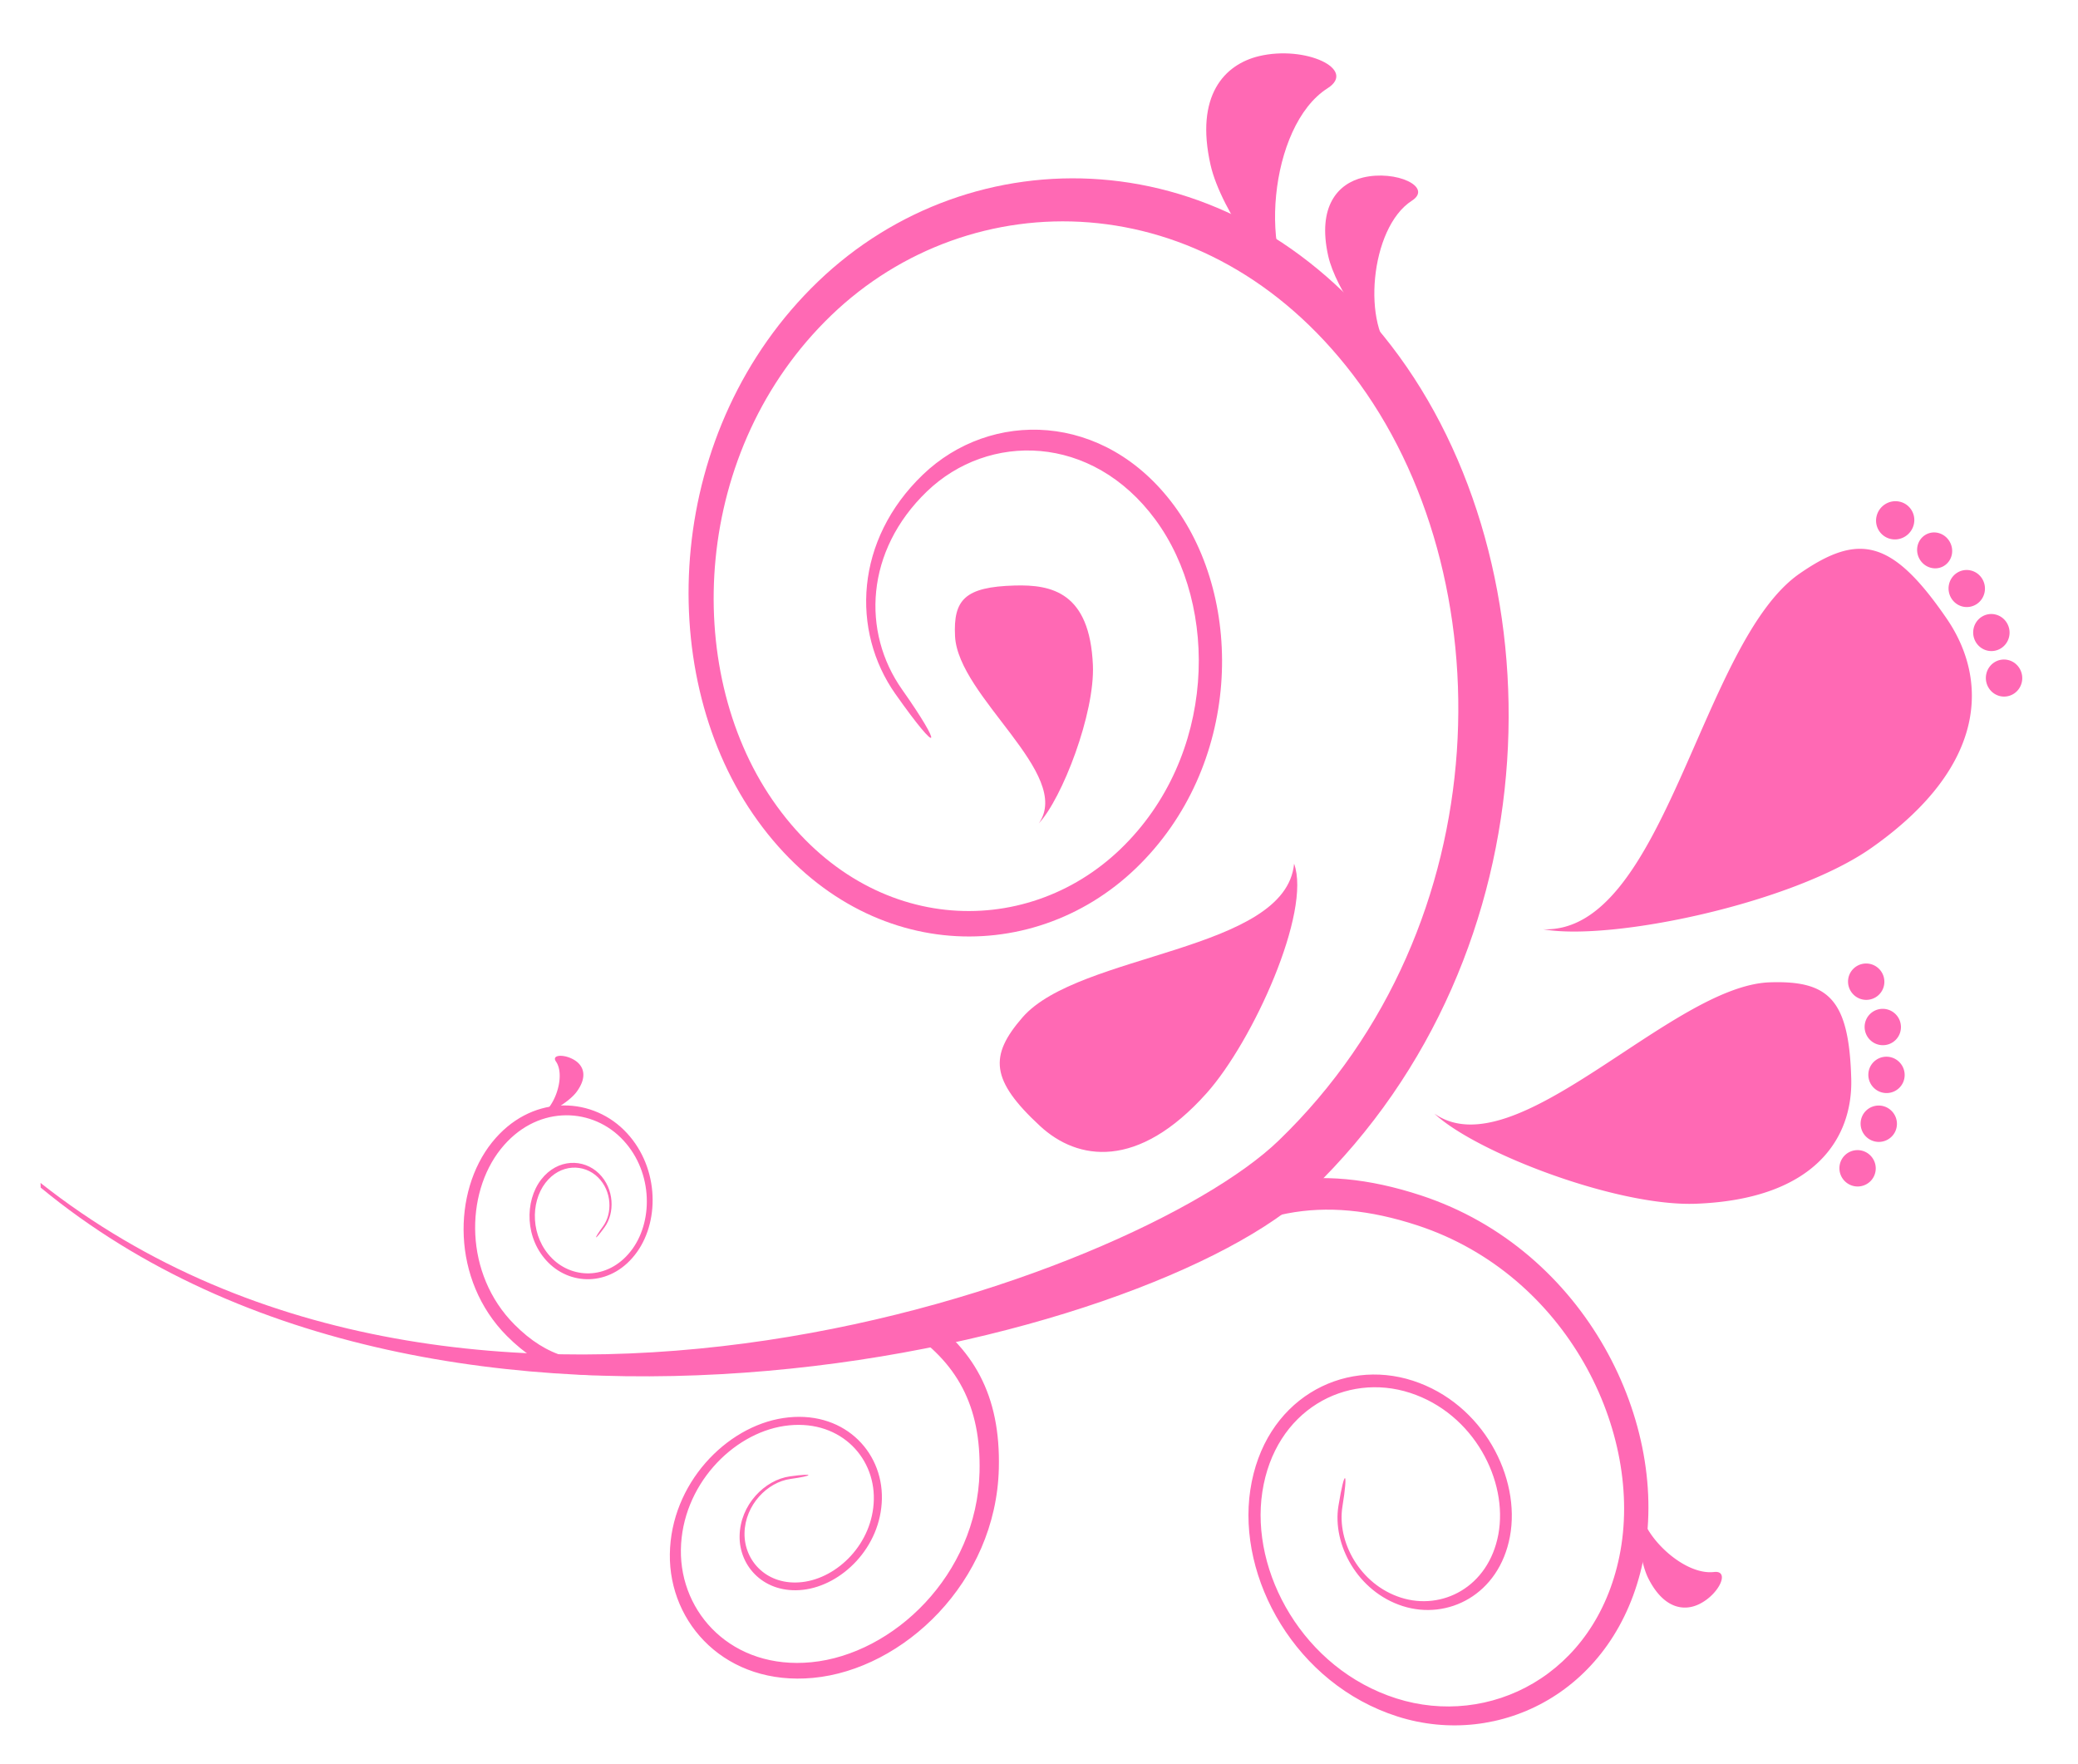 <svg xmlns="http://www.w3.org/2000/svg" viewBox="0 0 492.395 418" focusable="false" aria-hidden="true"><g fill="#ff69b4" fill-rule="evenodd" clip-rule="evenodd"><path d="M212.19 164.454c-10.575-15.01-9.585-36.534 6.463-51.966 16.05-15.432 42.987-15.09 59.526 7.246 16.803 22.698 16.01 61.866-8.99 85.958-25.008 24.098-66.526 22.463-90.754-12.808-23.639-34.42-20.838-91.332 15.402-126.172 36.202-34.8 97.342-34.82 135.856 15.236 39.97 51.947 39.53 143.633-19.065 200.147-37.454 36.142-205.572 77.966-300.985-.715l-.039-1.107c101.57 80.081 259.448 22.689 293.371-10.027 53.073-51.182 53.69-134.251 17.586-181.495-34.908-45.68-90.57-45.788-123.555-14.072-33.019 31.746-35.496 83.607-13.934 114.899 22.052 32 59.76 33.43 82.461 11.564 22.688-21.865 23.452-57.42 8.216-78.062-15.012-20.339-39.511-20.681-54.111-6.64-14.6 14.052-15.501 33.304-5.866 46.954 9.724 13.787 9.116 16.235-1.577 1.057l-.004.003z"/><path d="M317.154 356.772c-1.498 9.146 4.524 20.329 15.217 23.756 10.684 3.418 22.816-2.693 25.41-16.44 2.634-13.973-6.325-31.53-22.981-36.956-16.715-5.435-35.3 4.485-38.532 25.88-3.143 20.858 10.751 46.013 34.918 53.69 24.06 7.648 51.692-5.894 58.155-36.926 6.698-32.235-13.522-73.665-52.554-86.52-25.077-8.264-44.76-4.053-63.335 11.879l5.063 5.894c16.871-14.364 34.693-18.154 57.4-10.683 35.36 11.623 53.798 49.107 47.816 78.373-5.788 28.289-30.924 40.667-52.858 33.685-22.023-7.002-34.655-29.944-31.756-48.921 2.967-19.428 19.848-28.407 35.017-23.471 15.118 4.915 23.275 20.847 20.906 33.547-2.34 12.505-13.376 18.077-23.09 14.962-9.743-3.113-15.217-13.297-13.846-21.62 1.38-8.401.558-9.38-.95-.128zM187.19 349.794c-5.983.823-11.819 6.747-11.936 14.11-.127 7.354 5.973 13.788 15.02 12.77 9.195-1.039 18.459-10.048 18.694-21.534.245-11.515-9.42-21.259-23.354-19.163-13.601 2.037-26.654 15.599-26.889 32.226-.235 16.559 13.386 31.266 33.94 29.337 21.347-1.997 43.349-22.659 44.015-49.596.431-17.312-5.885-28.838-19.31-37.416l-2.712 4.309c12.122 7.814 17.831 18.252 17.45 33.92-.598 24.41-20.476 43.192-39.845 45.072-18.702 1.822-31.138-11.555-30.923-26.653.225-15.149 12.142-27.486 24.51-29.328 12.66-1.88 21.425 6.972 21.21 17.43-.215 10.428-8.608 18.614-16.97 19.564-8.225.95-13.778-4.896-13.67-11.594.118-6.697 5.435-12.093 10.87-12.837 5.492-.755 5.951-1.45-.098-.618l-.002.001zM143.228 290.818c2.497-3.388 2.36-9.165-1.282-12.759-3.633-3.584-9.822-3.613-13.71 1.41-3.945 5.112-3.926 14.072 1.724 19.712 5.67 5.65 15.256 5.474 20.975-2.526 5.58-7.795 5.121-20.847-3.114-28.946-8.196-8.059-22.209-8.284-31.227 2.948-9.361 11.662-9.684 32.607 3.515 45.875 8.48 8.52 17.342 10.88 28.162 8.265l-.842-3.437c-9.812 2.34-17.832.187-25.508-7.52-11.966-12.005-11.731-30.982-3.261-41.596 8.176-10.262 20.936-10.076 28.407-2.722 7.5 7.373 7.902 19.27 2.81 26.36-5.209 7.246-13.914 7.393-19.055 2.272-5.13-5.112-5.16-13.249-1.576-17.9 3.525-4.582 9.155-4.563 12.464-1.293 3.31 3.27 3.437 8.53 1.166 11.613-2.291 3.115-2.164 3.683.352.244zM246.151 195.08c5.533-5.884 13.317-26.095 12.818-37.523-.754-17.234-9.773-19.084-18.546-18.83-11.751.333-14.551 3.32-14.12 12.005.723 14.403 28.014 32.685 19.848 44.348zM306.642 204.632c4.152 11.339-9.713 42.037-20.72 54.365-16.303 18.252-30.59 16.01-39.472 7.794-11.77-10.898-12.073-16.637-4.161-25.743 13.308-15.324 62.406-15.501 64.353-36.416zM308.867 71.703c-6.815-4.22-19.535-21.62-22.022-32.637-3.711-16.421 3.29-23.814 11.516-25.772 10.947-2.595 23.275 3.124 16.215 7.618-14.032 8.93-16.568 41.674-5.709 50.791zM330.475 84.189c-4.877-3.046-13.963-15.59-15.746-23.54-2.644-11.839 2.36-17.176 8.235-18.586 7.825-1.87 16.638 2.252 11.584 5.493C324.522 54 322.71 77.62 330.475 84.19z"/><path d="M388.77 355.915c-1.194 3.466-.567 13.416 1.861 18.155 3.643 7.128 8.46 7.745 12.025 5.983 4.73-2.32 7.363-8.049 3.486-7.599-7.755.91-18.556-10.165-17.371-16.539zM127.312 264.539c2.243-.333 7.452-3.349 9.284-5.797 2.643-3.555 1.694-6.022-.098-7.324-2.38-1.723-5.983-1.674-4.759.088 2.458 3.563-.577 11.897-4.427 13.033zM365.7 220.178c16.107 2.868 59.026-6.11 77.766-19.3 27.917-19.633 27.477-40.245 17.792-54.346-12.935-18.83-20.818-20.319-34.81-10.644-23.472 16.226-31.865 85.262-60.75 84.287l.001.003zM339.878 263.844c9.704 9.136 43.183 22.091 62.053 21.356 28.172-1.097 37.131-15.58 36.73-29.67-.529-18.741-5.318-23.256-19.31-22.786-23.413.803-60.172 44.623-79.475 31.1h.002zM445.335 229.643c1.635 1.733 1.557 4.465-.166 6.09a4.293 4.293 0 0 1-6.081-.196c-1.635-1.733-1.567-4.455.157-6.08a4.304 4.304 0 0 1 6.09.186zM449.263 240.383c1.636 1.733 1.557 4.465-.166 6.09-1.723 1.626-4.446 1.538-6.08-.195s-1.567-4.456.166-6.091c1.723-1.624 4.445-1.537 6.08.196zM450.14 251.726c1.635 1.734 1.567 4.456-.157 6.081a4.304 4.304 0 0 1-6.09-.186c-1.635-1.733-1.557-4.465.166-6.09a4.296 4.296 0 0 1 6.081.195zM459.337 126.286c2.223.588 3.623 2.879 3.153 5.141-.48 2.272-2.684 3.672-4.926 3.104-2.262-.558-3.691-2.889-3.192-5.18.51-2.281 2.732-3.651 4.965-3.065zM467.004 135.167c2.301.548 3.75 2.889 3.242 5.228-.51 2.36-2.8 3.849-5.131 3.33-2.34-.529-3.82-2.908-3.281-5.288.538-2.37 2.859-3.828 5.17-3.27zM450.144 118.865c2.409.54 3.907 2.938 3.349 5.357-.559 2.438-2.977 4.005-5.425 3.486a4.454 4.454 0 0 1-3.397-5.415c.587-2.449 3.044-3.985 5.473-3.428zM448.308 263.3c1.636 1.733 1.567 4.455-.156 6.08a4.304 4.304 0 0 1-6.09-.186c-1.636-1.733-1.558-4.465.165-6.09a4.296 4.296 0 0 1 6.081.196zM443.287 273.86c1.635 1.734 1.566 4.456-.157 6.081a4.304 4.304 0 0 1-6.09-.186c-1.636-1.733-1.557-4.465.166-6.09a4.296 4.296 0 0 1 6.08.195zM472.837 145.597c2.302.548 3.75 2.889 3.242 5.228-.51 2.36-2.8 3.849-5.131 3.33-2.34-.529-3.819-2.908-3.28-5.288.538-2.37 2.859-3.828 5.17-3.27zM475.842 156.38c2.302.548 3.75 2.889 3.242 5.228-.51 2.36-2.8 3.849-5.131 3.33-2.34-.529-3.819-2.908-3.28-5.288.538-2.37 2.859-3.828 5.17-3.27z"/></g></svg>
